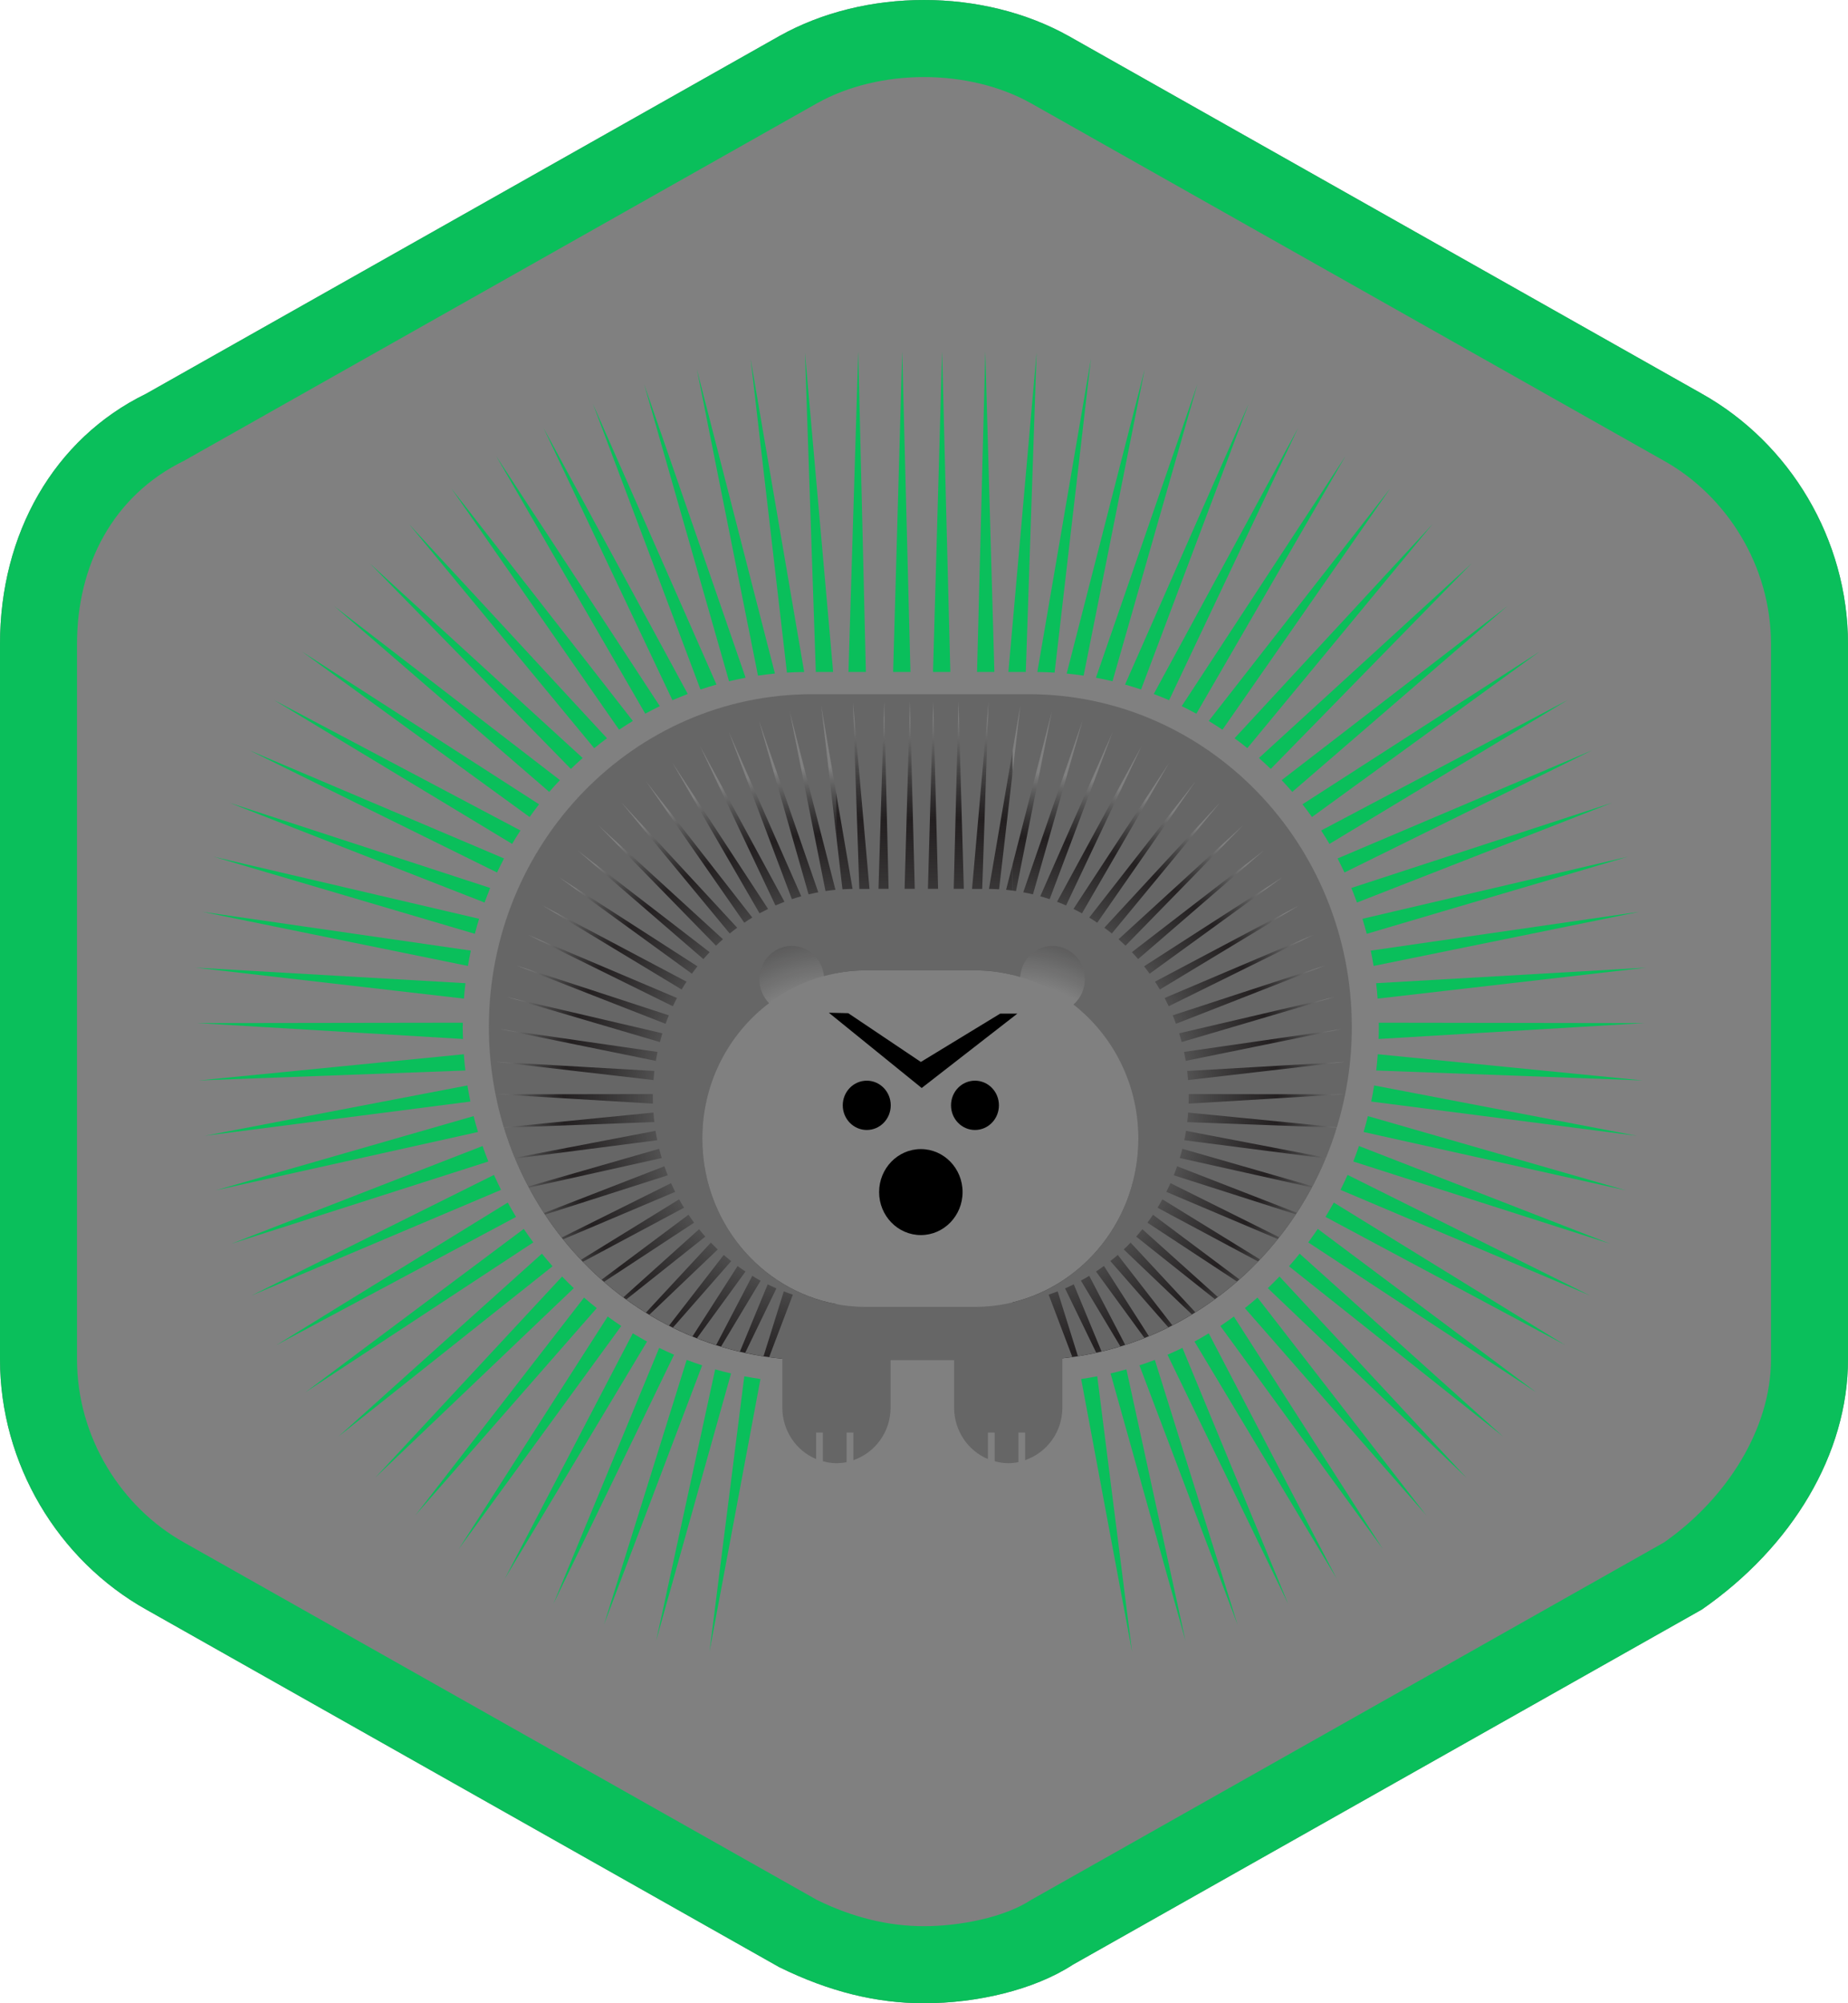 <svg xmlns="http://www.w3.org/2000/svg" width="24" height="26" viewBox="0 0 24 26">
  <rect x="0" y="0" width="24" height="26" fill="#808080" stroke="none"/>
  <defs>
    <radialGradient id="hystrix-dashboard-green-a" cx="1.115%" cy="60.67%" r="96.172%" fx="1.115%" fy="60.67%" gradientTransform="matrix(1 0 0 .51 0 .297)">
      <stop offset="35%" stop-opacity="0"/>
      <stop offset="80%" stop-color="#231F20"/>
      <stop offset="100%" stop-opacity="0"/>
    </radialGradient>
    <radialGradient id="hystrix-dashboard-green-b" cx="98.907%" cy="61.505%" r="96.623%" fx="98.907%" fy="61.505%" gradientTransform="matrix(1 0 0 .522 0 .294)">
      <stop offset="35%" stop-opacity="0"/>
      <stop offset="80%" stop-color="#231F20"/>
      <stop offset="100%" stop-opacity="0"/>
    </radialGradient>
    <linearGradient id="hystrix-dashboard-green-c" x1="50.001%" x2="50.001%" y1="79.497%" y2="3.415%">
      <stop offset="35%" stop-opacity="0"/>
      <stop offset="80%" stop-color="#231F20"/>
      <stop offset="100%" stop-opacity="0"/>
    </linearGradient>
  </defs>
  <g fill="none">
    <path fill="#FFF" d="M24,8.358 C24,7.004 23.249,5.751 22.098,5.108 L13.881,0.469 C12.764,-0.156 11.236,-0.156 10.123,0.467 L1.898,5.11 C0.697,5.695 0,6.931 0,8.358 L0,0 L24,0 L24,8.358 Z M24,17.642 L24,26 L0,26 L0,17.642 C0,18.996 0.751,20.249 1.902,20.892 L10.119,25.531 C10.768,25.85 11.38,26 12,26 C12.685,26 13.428,25.829 13.936,25.498 L22.102,20.89 C23.277,20.075 24,18.868 24,17.642 Z"/>
    <path fill="#0ABF5B" d="M23,8.358 C23,7.34 22.421,6.434 21.611,5.981 L13.389,1.34 C12.579,0.887 11.421,0.887 10.611,1.34 L2.389,5.981 C1.463,6.434 1,7.34 1,8.358 L1,17.642 C1,18.66 1.579,19.566 2.389,20.019 L10.611,24.66 C11.074,24.887 11.537,25 12,25 C12.463,25 13.042,24.887 13.389,24.66 L21.611,20.019 C22.421,19.453 23,18.547 23,17.642 L23,8.358 Z M24,8.358 L24,17.642 C24,18.868 23.277,20.075 22.102,20.89 L13.936,25.498 C13.428,25.829 12.685,26 12,26 C11.38,26 10.768,25.85 10.119,25.531 L1.902,20.892 C0.751,20.249 0,18.996 0,17.642 L0,8.358 C0,6.931 0.697,5.695 1.898,5.11 L10.123,0.467 C11.236,-0.156 12.764,-0.156 13.881,0.469 L22.098,5.108 C23.249,5.751 24,7.004 24,8.358 Z"/>
    <g transform="translate(2.5 4.56)">
      <path fill="#0ABF5B" d="M13.965,12.159 L16.543,14.618 L14.117,12.008 C14.067,12.06 14.016,12.11 13.965,12.159 Z M13.349,12.65 L15.458,15.543 L13.524,12.527 C13.467,12.569 13.408,12.61 13.349,12.65 Z M12.662,13.023 L14.229,16.256 L12.856,12.934 C12.792,12.965 12.728,12.995 12.662,13.023 Z M13.667,12.418 L16.021,15.105 L13.831,12.281 C13.777,12.328 13.723,12.374 13.667,12.418 Z M13.013,12.852 L14.859,15.928 L13.198,12.745 C13.137,12.782 13.076,12.818 13.013,12.852 Z M11.541,13.338 L12.202,16.878 L11.75,13.303 C11.681,13.316 11.611,13.328 11.541,13.338 Z M11.923,13.266 L12.895,16.733 L12.129,13.213 C12.061,13.232 11.992,13.25 11.923,13.266 Z M12.298,13.161 L13.572,16.526 L12.498,13.09 C12.432,13.115 12.365,13.139 12.298,13.161 Z M15.407,8.771 C15.407,8.823 15.405,8.874 15.403,8.925 L18.85,8.719 L15.406,8.714 C15.406,8.733 15.407,8.752 15.407,8.771 Z M15.209,10.132 L18.613,10.889 L15.265,9.926 C15.248,9.995 15.229,10.064 15.209,10.132 Z M15.373,9.334 L18.834,9.463 L15.393,9.123 C15.388,9.194 15.381,9.264 15.373,9.334 Z M15.308,9.737 L18.755,10.181 L15.346,9.528 C15.335,9.598 15.322,9.668 15.308,9.737 Z M14.24,11.875 L17.02,14.084 L14.378,11.711 C14.334,11.767 14.288,11.821 14.24,11.875 Z M14.714,11.234 L17.825,12.897 L14.822,11.048 C14.787,11.111 14.751,11.173 14.714,11.234 Z M14.49,11.565 L17.449,13.509 L14.614,11.39 C14.574,11.449 14.533,11.507 14.49,11.565 Z M15.075,10.515 L18.409,11.582 L15.149,10.314 C15.126,10.382 15.101,10.448 15.075,10.515 Z M14.909,10.883 L18.146,12.253 L15.001,10.689 C14.972,10.754 14.941,10.819 14.909,10.883 Z M4.538,11.711 L1.896,14.084 L4.676,11.875 C4.629,11.821 4.583,11.767 4.538,11.711 Z M4.302,11.39 L1.468,13.509 L4.426,11.565 C4.383,11.507 4.342,11.449 4.302,11.39 Z M4.094,11.048 L1.091,12.897 L4.202,11.234 C4.165,11.173 4.129,11.111 4.094,11.048 Z M4.8,12.008 L2.374,14.618 L4.952,12.159 C4.9,12.11 4.849,12.06 4.8,12.008 Z M5.718,12.745 L4.057,15.928 L5.903,12.852 C5.841,12.818 5.779,12.782 5.718,12.745 Z M5.392,12.527 L3.458,15.544 L5.568,12.65 C5.508,12.61 5.45,12.569 5.392,12.527 Z M5.085,12.281 L2.896,15.105 L5.25,12.418 C5.194,12.374 5.139,12.328 5.085,12.281 Z M3.524,9.123 L0.082,9.463 L3.544,9.334 C3.535,9.264 3.529,9.194 3.524,9.123 Z M3.57,9.528 L0.162,10.181 L3.609,9.737 C3.594,9.668 3.582,9.598 3.57,9.528 Z M3.915,10.689 L0.77,12.253 L4.007,10.883 C3.975,10.819 3.945,10.754 3.915,10.689 Z M3.509,8.771 C3.509,8.752 3.51,8.733 3.511,8.714 L0.067,8.719 L3.513,8.925 C3.511,8.874 3.509,8.823 3.509,8.771 Z M3.767,10.314 L0.507,11.582 L3.842,10.515 C3.815,10.448 3.791,10.382 3.767,10.314 Z M3.651,9.926 L0.303,10.889 L3.708,10.132 C3.687,10.064 3.668,9.995 3.651,9.926 Z M6.714,16.878 L7.376,13.338 C7.305,13.328 7.235,13.316 7.166,13.303 L6.714,16.878 Z M6.061,12.934 L4.687,16.257 L6.254,13.023 C6.189,12.995 6.124,12.965 6.061,12.934 Z M6.788,13.213 L6.022,16.733 L6.994,13.266 C6.924,13.25 6.856,13.232 6.788,13.213 Z M6.418,13.09 L5.344,16.526 L6.619,13.161 C6.551,13.139 6.484,13.115 6.418,13.09 Z M13.699,5.15 L16.103,2.244 L13.533,5.022 C13.59,5.063 13.645,5.106 13.699,5.15 Z M14.003,5.42 L16.61,2.755 L13.85,5.278 C13.902,5.324 13.953,5.372 14.003,5.42 Z M13.376,4.911 L15.556,1.778 L13.198,4.797 C13.258,4.834 13.318,4.872 13.376,4.911 Z M11.948,4.282 L13.05,0.429 L11.733,4.236 C11.805,4.25 11.877,4.265 11.948,4.282 Z M14.283,5.718 L17.074,3.308 L14.145,5.565 C14.192,5.615 14.238,5.666 14.283,5.718 Z M12.319,4.389 L13.715,0.684 L12.111,4.325 C12.181,4.344 12.251,4.366 12.319,4.389 Z M12.683,4.528 L14.358,0.995 L12.484,4.447 C12.551,4.473 12.618,4.5 12.683,4.528 Z M13.037,4.703 L14.973,1.361 L12.847,4.605 C12.911,4.636 12.974,4.669 13.037,4.703 Z M15.339,7.977 L18.79,7.274 L15.302,7.778 C15.316,7.844 15.328,7.91 15.339,7.977 Z M15.391,8.401 L18.879,7.999 L15.372,8.201 C15.38,8.267 15.386,8.334 15.391,8.401 Z M15.25,7.56 L18.642,6.559 L15.194,7.365 C15.214,7.429 15.232,7.494 15.25,7.56 Z M14.961,6.764 L18.175,5.179 L14.871,6.582 C14.902,6.642 14.932,6.703 14.961,6.764 Z M15.123,7.154 L18.437,5.859 L15.05,6.965 C15.076,7.027 15.1,7.091 15.123,7.154 Z M14.766,6.393 L17.86,4.525 L14.658,6.219 C14.695,6.276 14.731,6.334 14.766,6.393 Z M14.539,6.044 L17.492,3.899 L14.415,5.879 C14.457,5.933 14.499,5.988 14.539,6.044 Z M10.972,4.162 C11.047,4.162 11.122,4.165 11.196,4.17 L11.668,0.096 L10.972,4.162 Z M10.822,4.161 L10.962,0.019 L10.596,4.161 L10.822,4.161 Z M12.366,0.233 L11.353,4.182 C11.427,4.189 11.5,4.198 11.573,4.209 L12.366,0.233 Z M10.189,4.161 L10.414,4.161 L10.296,0.004 L10.189,4.161 Z M3.545,8.201 L0.038,7.999 L3.525,8.401 C3.53,8.334 3.537,8.267 3.545,8.201 Z M3.722,7.365 L0.275,6.559 L3.667,7.56 C3.684,7.494 3.702,7.429 3.722,7.365 Z M3.615,7.778 L0.127,7.274 L3.577,7.977 C3.588,7.91 3.601,7.844 3.615,7.778 Z M8.519,4.161 L8.745,4.161 L8.646,0.004 L8.519,4.161 Z M7.344,4.209 C7.417,4.198 7.49,4.189 7.564,4.182 L6.55,0.233 L7.344,4.209 Z M7.72,4.17 C7.794,4.165 7.869,4.162 7.944,4.162 L7.248,0.096 L7.72,4.17 Z M8.095,4.161 L8.32,4.161 L7.954,0.019 L8.095,4.161 Z M3.866,6.965 L0.48,5.859 L3.793,7.154 C3.817,7.091 3.841,7.027 3.866,6.965 Z M4.046,6.582 L0.741,5.179 L3.955,6.764 C3.984,6.703 4.014,6.642 4.046,6.582 Z M5.383,5.022 L2.813,2.244 L5.217,5.151 C5.271,5.106 5.327,5.063 5.383,5.022 Z M5.719,4.797 L3.361,1.778 L5.54,4.911 C5.599,4.872 5.658,4.834 5.719,4.797 Z M6.069,4.605 L3.944,1.36 L5.88,4.703 C5.942,4.669 6.005,4.636 6.069,4.605 Z M5.067,5.278 L2.306,2.755 L4.914,5.42 C4.964,5.372 5.015,5.324 5.067,5.278 Z M4.772,5.565 L1.842,3.308 L4.633,5.718 C4.678,5.666 4.724,5.615 4.772,5.565 Z M6.805,4.325 L5.201,0.684 L6.597,4.389 C6.666,4.366 6.735,4.344 6.805,4.325 Z M6.432,4.447 L4.559,0.995 L6.233,4.528 C6.299,4.5 6.365,4.473 6.432,4.447 Z M4.501,5.879 L1.425,3.899 L4.378,6.044 C4.418,5.988 4.459,5.933 4.501,5.879 Z M7.183,4.236 L5.866,0.429 L6.968,4.282 C7.04,4.265 7.111,4.25 7.183,4.236 Z M4.259,6.219 L1.057,4.525 L4.151,6.393 C4.185,6.334 4.222,6.276 4.259,6.219 Z M9.099,4.161 L9.324,4.161 L9.217,0.004 L9.099,4.161 Z M9.617,4.161 L9.842,4.161 L9.735,0.004 L9.617,4.161 Z"/>
      <path fill="url(#hystrix-dashboard-green-a)" d="M0.335,0.087 L0.127,0.087 L0.127,3.73 C1.064,3.957 1.761,4.822 1.761,5.855 C1.761,6.888 1.064,7.753 0.127,7.98 L0.127,8.73 L0.335,8.73 C2.653,8.73 4.533,6.795 4.533,4.408 C4.533,2.022 2.653,0.087 0.335,0.087 Z" transform="translate(10.523 4.363)"/>
      <path fill="url(#hystrix-dashboard-green-b)" d="M4.56,3.707 L4.56,0.087 L4.247,0.087 C1.929,0.087 0.049,2.022 0.049,4.409 C0.049,6.795 1.929,8.73 4.247,8.73 L4.56,8.73 L4.56,8.002 C3.571,7.817 2.821,6.926 2.821,5.855 C2.821,4.783 3.571,3.893 4.56,3.707 Z" transform="translate(3.8 4.363)"/>
      <path fill="url(#hystrix-dashboard-green-c)" d="M0.411,8.039 C0.281,8.039 0.153,8.026 0.029,8.002 L0.029,8.73 L2.319,8.73 L2.319,7.98 C2.163,8.018 2,8.039 1.832,8.039 L0.411,8.039 L0.411,8.039 Z M0.029,0.087 L0.029,3.707 C0.153,3.684 0.281,3.671 0.412,3.671 L1.832,3.671 C2,3.671 2.163,3.692 2.32,3.73 L2.32,0.087 L0.029,0.087 Z" transform="translate(8.33 4.363)"/>
      <path fill="#666" d="M11.062,5.707 C11.187,5.297 11.256,4.861 11.256,4.408 C11.256,2.022 9.376,0.087 7.058,0.087 L4.247,0.087 C1.929,0.087 0.049,2.022 0.049,4.408 C0.049,4.862 0.118,5.298 0.243,5.709 L2.186,5.517 C2.189,5.558 2.193,5.6 2.198,5.64 L0.245,5.713 C0.286,5.846 0.333,5.976 0.386,6.104 L2.213,5.754 C2.22,5.795 2.227,5.836 2.236,5.876 L0.39,6.114 C0.442,6.237 0.499,6.358 0.561,6.476 L2.261,5.987 C2.271,6.027 2.282,6.067 2.294,6.107 L0.569,6.491 C0.63,6.604 0.695,6.714 0.765,6.821 L2.328,6.214 C2.342,6.253 2.357,6.292 2.372,6.331 L0.778,6.841 C0.846,6.944 0.918,7.043 0.995,7.139 L2.415,6.433 C2.432,6.471 2.45,6.509 2.469,6.546 L1.013,7.162 C1.087,7.254 1.164,7.342 1.245,7.428 L2.52,6.643 C2.54,6.68 2.561,6.716 2.583,6.752 L1.269,7.454 C1.348,7.535 1.429,7.612 1.513,7.686 L2.641,6.843 C2.665,6.878 2.689,6.912 2.714,6.946 L1.544,7.714 C1.625,7.784 1.709,7.851 1.795,7.915 L2.779,7.031 C2.805,7.064 2.832,7.096 2.86,7.127 L1.833,7.943 C1.916,8.003 2.001,8.06 2.088,8.114 L2.932,7.205 C2.961,7.235 2.991,7.265 3.021,7.294 L2.133,8.141 C2.216,8.191 2.301,8.239 2.388,8.283 L3.099,7.365 C3.131,7.392 3.163,7.419 3.196,7.445 L2.439,8.308 C2.522,8.349 2.607,8.387 2.693,8.423 L3.279,7.509 C3.312,7.533 3.347,7.557 3.382,7.58 L2.751,8.446 C2.833,8.478 2.916,8.507 3.001,8.534 L3.47,7.636 C3.505,7.658 3.541,7.679 3.578,7.699 L3.064,8.555 C3.145,8.579 3.226,8.601 3.309,8.62 L3.67,7.747 C3.707,7.765 3.745,7.782 3.783,7.799 L3.378,8.635 C3.457,8.652 3.536,8.667 3.616,8.68 L3.879,7.838 C3.918,7.853 3.957,7.867 3.997,7.88 L3.689,8.691 C3.746,8.699 3.803,8.706 3.86,8.711 L3.86,9.345 C3.86,9.648 4.042,9.907 4.299,10.014 L4.299,9.67 L4.387,9.67 L4.387,10.042 C4.444,10.058 4.502,10.068 4.563,10.068 C4.608,10.068 4.652,10.063 4.695,10.054 L4.695,9.67 L4.783,9.67 L4.783,10.028 C5.062,9.933 5.266,9.665 5.266,9.345 L5.266,8.73 L6.091,8.73 L6.091,9.345 C6.091,9.648 6.273,9.907 6.53,10.014 L6.53,9.67 L6.618,9.67 L6.618,10.042 C6.675,10.058 6.733,10.068 6.794,10.068 C6.839,10.068 6.883,10.063 6.926,10.054 L6.926,9.67 L7.013,9.67 L7.013,10.028 C7.293,9.933 7.497,9.665 7.497,9.345 L7.497,8.706 C7.54,8.701 7.583,8.695 7.626,8.689 L7.319,7.88 C7.358,7.867 7.398,7.852 7.436,7.838 L7.699,8.679 C7.779,8.667 7.858,8.651 7.937,8.634 L7.532,7.799 C7.57,7.782 7.608,7.765 7.645,7.746 L8.006,8.618 C8.088,8.598 8.17,8.577 8.25,8.552 L7.738,7.698 C7.774,7.678 7.81,7.658 7.846,7.636 L8.313,8.532 C8.398,8.505 8.481,8.475 8.563,8.442 L7.934,7.58 C7.969,7.557 8.003,7.533 8.037,7.508 L8.621,8.42 C8.707,8.384 8.79,8.345 8.873,8.304 L8.12,7.444 C8.153,7.419 8.185,7.392 8.216,7.364 L8.925,8.278 C9.011,8.234 9.096,8.187 9.179,8.137 L8.294,7.293 C8.325,7.265 8.354,7.235 8.383,7.205 L9.224,8.109 C9.31,8.055 9.395,7.999 9.478,7.939 L8.456,7.127 C8.483,7.095 8.51,7.063 8.536,7.031 L9.515,7.91 C9.601,7.847 9.685,7.78 9.765,7.71 L8.602,6.946 C8.627,6.912 8.651,6.878 8.674,6.843 L9.796,7.682 C9.88,7.608 9.961,7.531 10.039,7.45 L8.733,6.752 C8.754,6.716 8.776,6.68 8.796,6.643 L10.064,7.423 C10.144,7.339 10.222,7.251 10.295,7.159 L8.847,6.546 C8.866,6.509 8.884,6.471 8.901,6.433 L10.313,7.135 C10.389,7.039 10.461,6.941 10.529,6.838 L8.944,6.331 C8.959,6.292 8.974,6.253 8.987,6.214 L10.542,6.818 C10.611,6.712 10.677,6.602 10.737,6.489 L9.022,6.107 C9.034,6.067 9.045,6.027 9.055,5.987 L10.745,6.473 C10.807,6.356 10.864,6.236 10.915,6.112 L9.08,5.876 C9.089,5.836 9.096,5.795 9.102,5.754 L10.92,6.102 C10.972,5.975 11.019,5.845 11.06,5.713 L9.118,5.641 C9.123,5.6 9.127,5.558 9.13,5.517 L11.062,5.707 Z M9.136,5.401 C9.137,5.371 9.138,5.341 9.138,5.311 C9.138,5.3 9.138,5.289 9.138,5.277 L11.153,5.28 L9.136,5.401 Z M9.842,1.791 L8.317,3.351 C8.287,3.322 8.258,3.295 8.227,3.267 L9.842,1.791 Z M8.139,3.193 C8.107,3.167 8.075,3.142 8.042,3.118 L9.545,1.492 L8.139,3.193 Z M7.95,3.053 C7.916,3.03 7.881,3.007 7.846,2.986 L9.225,1.22 L7.95,3.053 Z M7.752,2.931 C7.715,2.911 7.678,2.892 7.641,2.874 L8.885,0.975 L7.752,2.931 Z M7.545,2.829 C7.507,2.812 7.468,2.796 7.428,2.781 L8.525,0.762 L7.545,2.829 Z M7.332,2.747 C7.292,2.734 7.251,2.721 7.21,2.71 L8.149,0.58 L7.332,2.747 Z M7.115,2.685 C7.073,2.675 7.031,2.666 6.989,2.658 L7.759,0.431 L7.115,2.685 Z M7.359,0.316 L6.895,2.642 C6.853,2.636 6.81,2.63 6.766,2.626 L7.359,0.316 Z M6.951,0.235 L6.675,2.619 C6.632,2.616 6.588,2.615 6.544,2.614 L6.951,0.235 Z M6.538,0.191 L6.456,2.614 L6.324,2.614 L6.538,0.191 Z M6.148,0.182 L6.217,2.613 L6.086,2.613 L6.148,0.182 Z M5.82,0.182 L5.883,2.613 L5.751,2.613 L5.82,0.182 Z M5.517,0.182 L5.58,2.613 L5.448,2.613 L5.517,0.182 Z M5.183,0.182 L5.24,2.613 L5.109,2.613 L5.183,0.182 Z M4.992,2.614 L4.86,2.614 L4.778,0.191 L4.992,2.614 Z M4.772,2.614 C4.728,2.615 4.685,2.616 4.641,2.619 L4.365,0.235 L4.772,2.614 Z M4.55,2.626 C4.507,2.63 4.464,2.636 4.421,2.642 L3.957,0.316 L4.55,2.626 Z M4.327,2.658 C4.285,2.666 4.243,2.675 4.201,2.685 L3.557,0.431 L4.327,2.658 Z M4.106,2.71 C4.065,2.721 4.024,2.734 3.984,2.747 L3.167,0.58 L4.106,2.71 Z M3.888,2.781 C3.849,2.796 3.81,2.812 3.771,2.829 L2.792,0.762 L3.888,2.781 Z M3.675,2.874 C3.638,2.892 3.601,2.911 3.564,2.931 L2.432,0.975 L3.675,2.874 Z M3.47,2.986 C3.435,3.007 3.4,3.03 3.366,3.053 L2.091,1.219 L3.47,2.986 Z M3.274,3.118 C3.241,3.142 3.209,3.167 3.177,3.193 L1.77,1.492 L3.274,3.118 Z M3.089,3.267 C3.058,3.295 3.028,3.322 2.999,3.351 L1.474,1.791 L3.089,3.267 Z M0.164,5.28 L2.179,5.277 C2.178,5.289 2.178,5.3 2.178,5.311 C2.178,5.341 2.179,5.371 2.18,5.401 L0.164,5.28 Z M2.187,5.095 L0.147,4.859 L2.198,4.977 C2.194,5.016 2.19,5.055 2.187,5.095 Z M2.217,4.846 L0.199,4.435 L2.239,4.73 C2.231,4.769 2.224,4.807 2.217,4.846 Z M2.27,4.602 L0.285,4.017 L2.302,4.488 C2.291,4.526 2.28,4.564 2.27,4.602 Z M2.344,4.365 L0.405,3.607 L2.387,4.255 C2.371,4.291 2.357,4.328 2.344,4.365 Z M2.438,4.137 L0.558,3.21 L2.492,4.03 C2.473,4.065 2.456,4.101 2.438,4.137 Z M2.553,3.92 L0.743,2.827 L2.616,3.818 C2.594,3.851 2.573,3.885 2.553,3.92 Z M2.686,3.715 L0.958,2.461 L2.758,3.619 C2.733,3.65 2.709,3.683 2.686,3.715 Z M1.202,2.115 L2.916,3.435 C2.889,3.464 2.862,3.494 2.835,3.525 L1.202,2.115 Z M6.363,8.039 L4.942,8.039 C3.771,8.039 2.821,7.061 2.821,5.855 C2.821,5.133 3.163,4.494 3.688,4.097 C3.61,4.018 3.562,3.909 3.562,3.788 C3.562,3.548 3.751,3.354 3.983,3.354 C4.203,3.354 4.38,3.526 4.401,3.746 C4.574,3.699 4.755,3.671 4.942,3.671 L6.362,3.671 C6.566,3.671 6.763,3.702 6.949,3.758 C6.964,3.532 7.145,3.354 7.368,3.354 C7.601,3.354 7.789,3.548 7.789,3.787 C7.789,3.919 7.731,4.036 7.641,4.115 C8.152,4.514 8.484,5.144 8.484,5.855 C8.484,7.061 7.534,8.039 6.363,8.039 Z M8.481,3.525 C8.455,3.494 8.428,3.465 8.4,3.435 L10.114,2.115 L8.481,3.525 Z M8.63,3.715 C8.607,3.683 8.583,3.65 8.558,3.619 L10.358,2.461 L8.63,3.715 Z M8.763,3.92 C8.743,3.885 8.722,3.851 8.7,3.818 L10.573,2.827 L8.763,3.92 Z M8.878,4.137 C8.861,4.101 8.843,4.065 8.825,4.03 L10.758,3.21 L8.878,4.137 Z M8.972,4.365 C8.959,4.328 8.945,4.291 8.93,4.255 L10.911,3.607 L8.972,4.365 Z M9.046,4.602 C9.036,4.564 9.026,4.526 9.014,4.488 L11.031,4.017 L9.046,4.602 Z M9.099,4.846 C9.092,4.807 9.085,4.769 9.077,4.73 L11.117,4.435 L9.099,4.846 Z M9.118,4.977 L11.169,4.859 L9.129,5.095 C9.126,5.055 9.122,5.016 9.118,4.977 Z" transform="translate(3.8 4.363)"/>
      <path fill="#000" d="M1.129,1.027 C0.83,1.027 0.587,1.277 0.587,1.585 C0.587,1.893 0.83,2.143 1.129,2.143 C1.428,2.143 1.671,1.893 1.671,1.585 C1.671,1.277 1.428,1.027 1.129,1.027 Z M1.832,0.139 C1.66,0.139 1.521,0.282 1.521,0.459 C1.521,0.636 1.66,0.779 1.832,0.779 C2.004,0.779 2.143,0.636 2.143,0.459 C2.143,0.282 2.004,0.139 1.832,0.139 Z M0.738,0.459 C0.738,0.282 0.598,0.139 0.427,0.139 C0.255,0.139 0.115,0.282 0.115,0.459 C0.115,0.636 0.255,0.779 0.427,0.779 C0.599,0.779 0.738,0.636 0.738,0.459 Z" transform="translate(8.33 9.327)"/>
      <polygon fill="#000" points="2.304 .021 1.274 .648 .331 .015 .079 .009 1.285 .986 2.527 .021" transform="translate(8.185 8.575)"/>
    </g>
  </g>
</svg>
